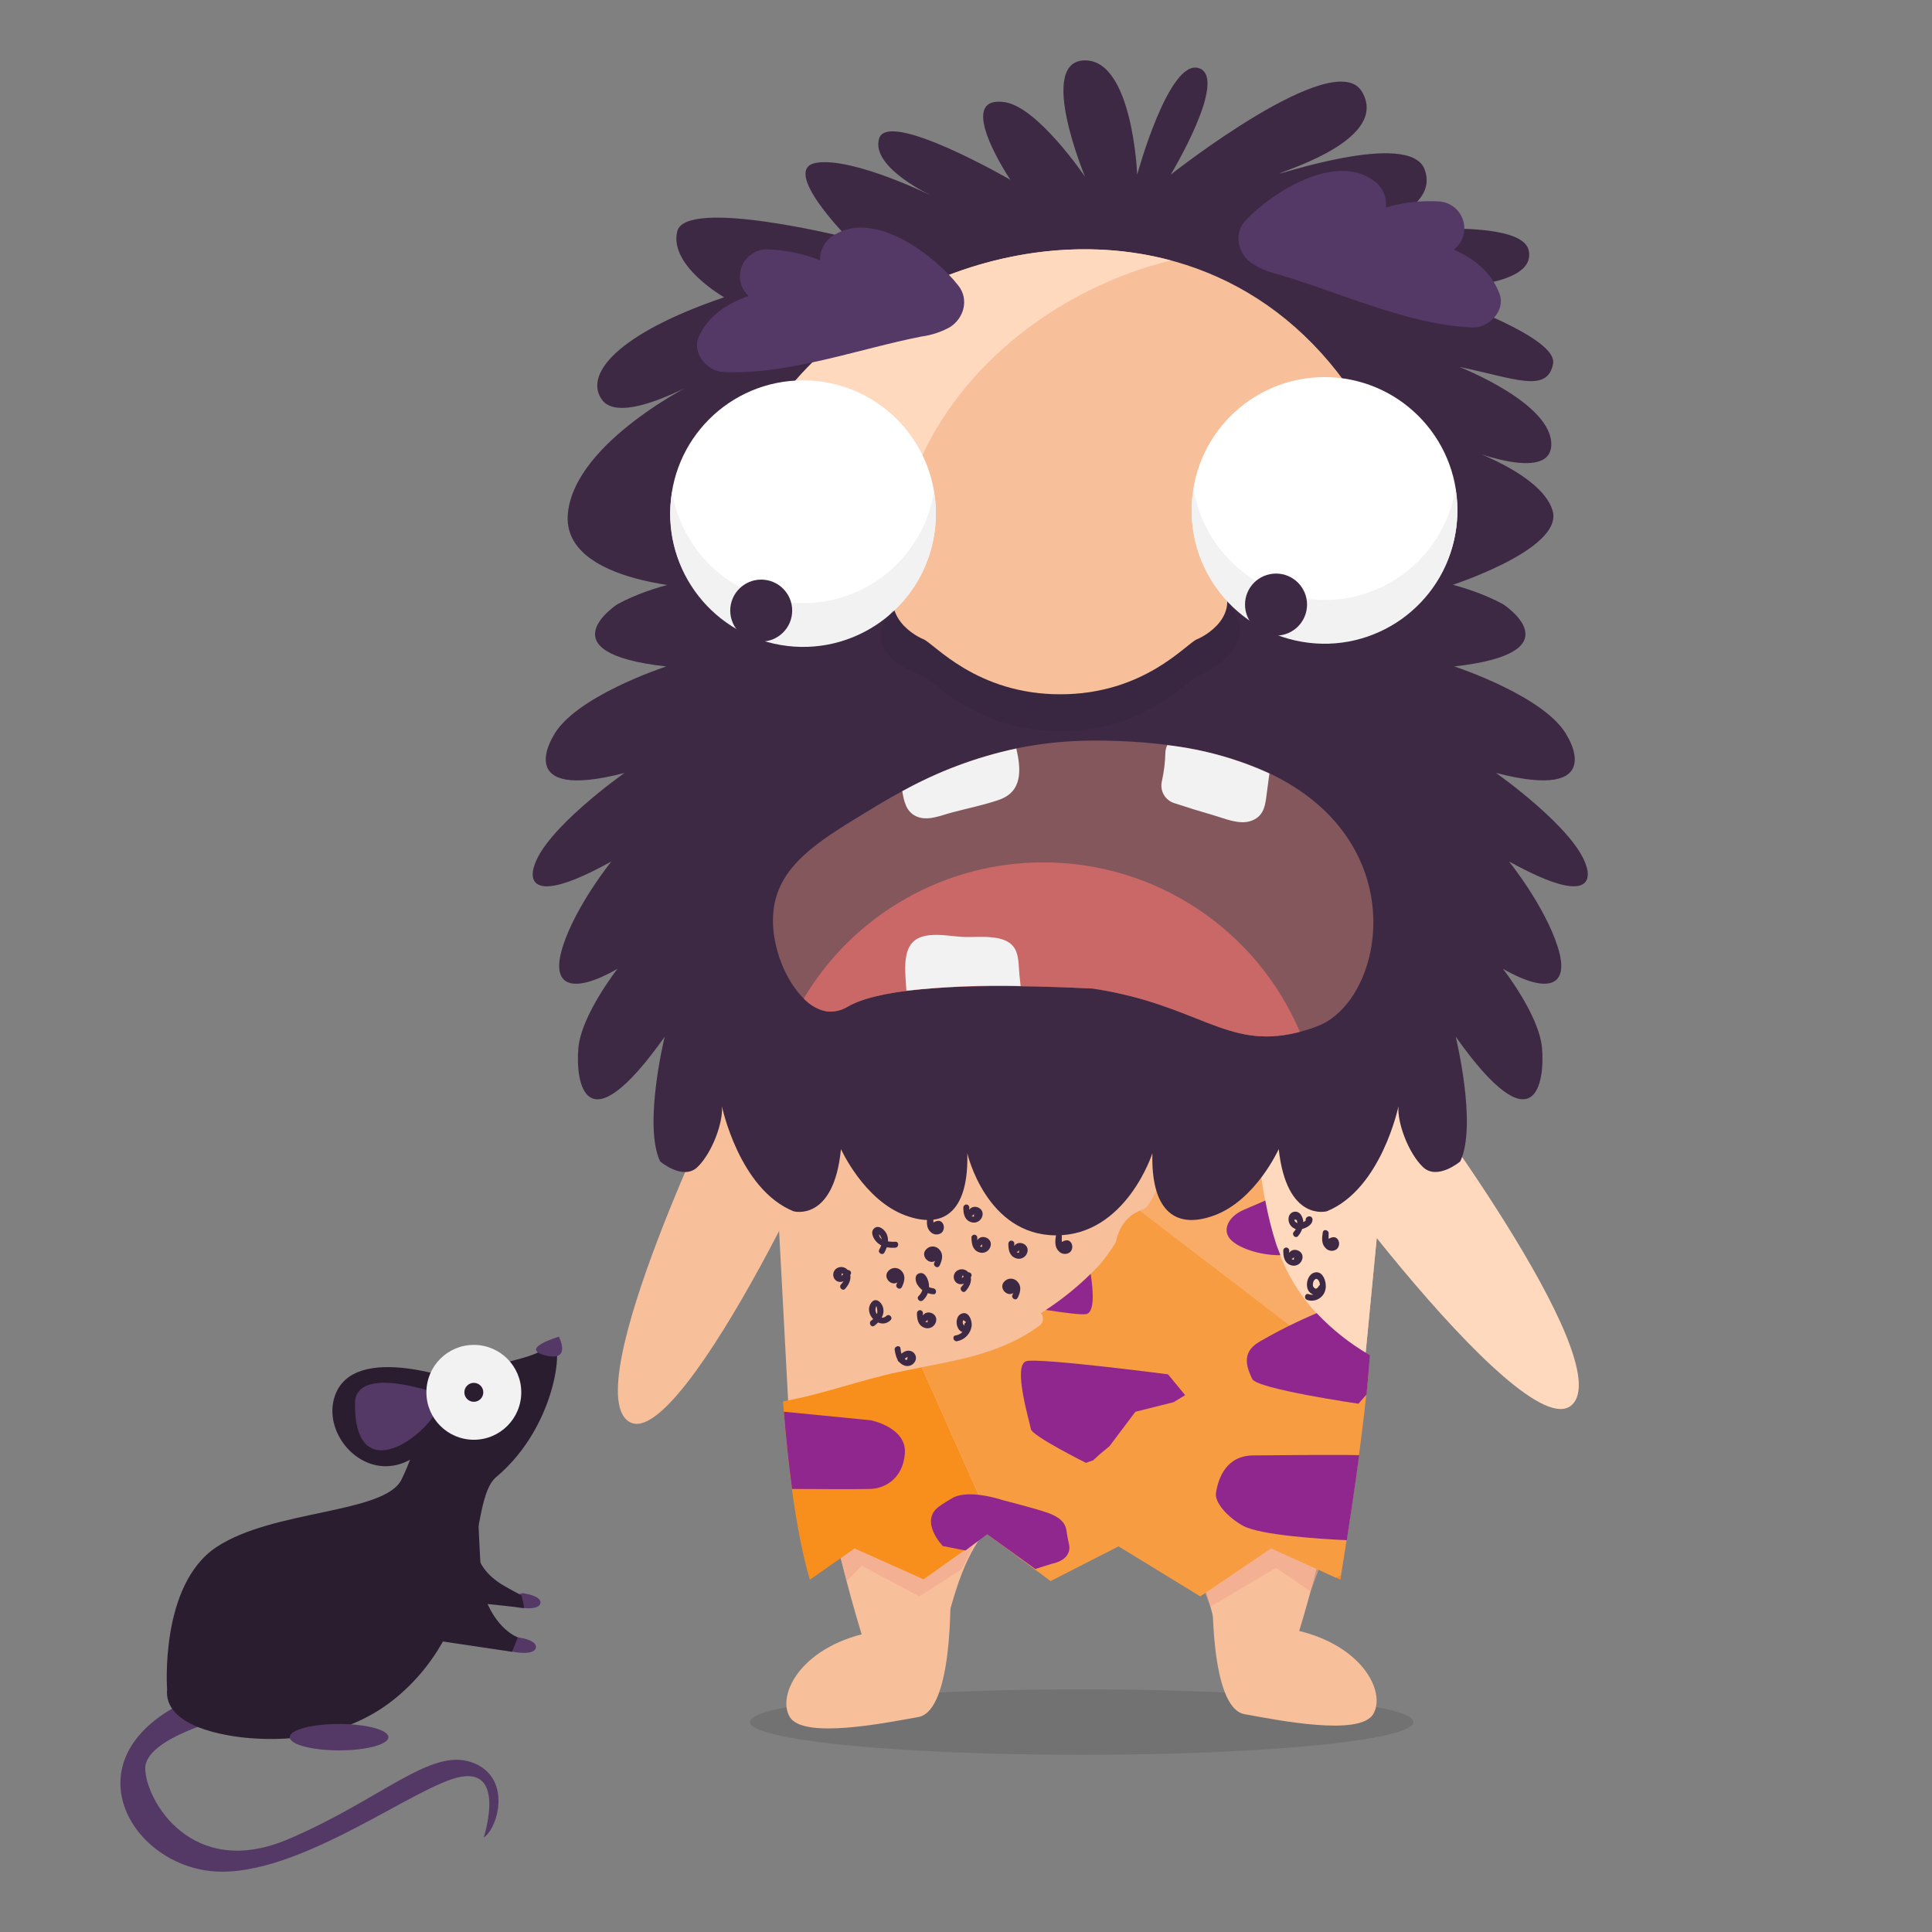 <svg id="Capa_1" enable-background="new 0 0 512 512" height="512" viewBox="0 0 512 512" width="512" xmlns="http://www.w3.org/2000/svg"><rect x="0" y="0" width="512" height="512" fill="#808080" stroke="none"/><g id="social_media"><g id="scared"><g opacity=".21"><ellipse cx="286.67" cy="456.37" fill="#3f3f44" rx="87.93" ry="8.68"/></g><path d="m321.35 421.39s-.82 31.19 8.45 32.88 30.56 5.89 34.11 0-3.12-19.3-22.8-22.72-19.76-10.16-19.76-10.16z" fill="#f7bf9a"/><path d="m334.48 454.47c3 .44 11-23 17.25-50.4h-41.12c13.82 15.22 11.22 48.55 23.87 50.4z" fill="#f7bf9a"/><path d="m251.86 422.14s.82 31.19-8.45 32.88-30.56 5.89-34.11 0 3.12-19.3 22.8-22.72 19.76-10.16 19.76-10.16z" fill="#f7bf9a"/><path d="m238.12 455.21c-3 .44-11-23-17.25-50.4h41.13c-13.82 15.19-11.23 48.55-23.88 50.4z" fill="#f7bf9a"/><g opacity=".63"><path d="m320.78 425.78 17.37-10.27 9.17 6.25 4-10.87-17.65-4.21-15.63 12.12z" fill="#f2a88f"/></g><g opacity=".63"><path d="m224.41 418.98 3.99-4.04 15.25 8.14 11.32-7.28 3.07-6.55h-34.59l-.8 3.21z" fill="#f2a88f"/></g><path d="m343.83 272.45-21.42-4.56h-72.83l-21.33 4.51c-13.08 3.86-22.49 20.82-22.49 40.52l3.57 67.08c22.84 27.19 129.73 26.14 150.86-3.7l6.12-63.3c0-19.7-9.41-36.66-22.48-40.52z" fill="#f7bf9a"/><path d="m360.19 376.32 6.12-63.32c0-19.7-9.41-36.66-22.48-40.52l-21.42-4.56h-72.83l-21.33 4.51 104.22 18.43-2.05 42.86z" fill="#fed9be"/><path clip-rule="evenodd" d="m195.4 271.51c-.62 3.9-3.18 15.58-3.18 15.58s-39.62 81.43-25.4 89.74 59.34-88.49 57-90-28.42-15.32-28.42-15.32z" fill="#f7bf9a" fill-rule="evenodd"/><path clip-rule="evenodd" d="m364.92 268.6c1.44 3.93 6.51 15.55 6.51 15.55s58.29 76.91 45 88.28-80.43-80.43-78.34-82.43 26.83-21.4 26.83-21.4z" fill="#fed9be" fill-rule="evenodd"/><ellipse cx="316.76" cy="298.683" fill="#f79820" rx="7.28" ry="5.52" transform="matrix(.79 -.613 .613 .79 -116.595 256.822)"/><path d="m278.41 388.55c-5.87-2.34-15.61-5.28-12.66-7.63 2.7-2.15 11.53-9.82 18-15.44 4.09-3.57 10.49-4.4 14.85-1.79 3.37 2 7.39 4.45 11 6.73 8.35 5.22 2.39 10.39 2.39 10.39l-4.3 2.11-14.28 4.37s-8.92 3.71-15 1.26z" fill="#90278e"/><path d="m238.36 363.54c-10.45 2.2-20.44 6-30.85 7.83 1 14 3.11 33.7 7.11 47.27l11.85-8.29 18.28 8.18 16.84-11.95 3.57 2.63-20.89-46.87c-1.97.4-3.94.79-5.91 1.2z" fill="#f88f1c"/><path d="m355.8 354.31c-.58-.44-1.13-.91-1.69-1.37-.409-.184-.756-.483-1-.86-6.959-5.902-12.122-13.638-14.9-22.33-5.6-17.1-5-35.5-8.8-53-.186-.767.059-1.576.64-2.11-.26-1.79-.51-3.57-.78-5.36-3.663-.874-7.406-1.373-11.17-1.49.067.451-.007.912-.21 1.32-1.36 2.68-2.66 5.39-4 8.09-2.33 14.28-2 31.13-9.93 42.6-.465.423-1.029.722-1.64.87-.09 0-.16.1-.25.14l60.3 46.19c.19-2 .34-3.81.46-5.58-3.097-1.483-5.582-3.997-7.03-7.11z" fill="#f9ac67"/><path d="m355.4 417.67-1.28.47 1.11.5z" fill="#f88f1c"/><path d="m302.09 320.83c-3.35 1.41-5.5 4.19-6.39 8.39-1.217 2.007-2.584 3.919-4.09 5.72-4.637 5.043-9.935 9.436-15.75 13.06.816.959.7 2.398-.258 3.214-.079.068-.164.13-.252.186-9.25 6.8-20.13 8.82-31.07 10.93l20.89 46.87 13.26 9.8 18-9.2 21.65 13.26 18.76-12.72 17.23 7.79 1.28-.47c.87-5.3 5.17-31.78 7-50.69z" fill="#f79c41"/><path d="m338.21 329.74c-1.213-3.794-2.181-7.662-2.9-11.58l-5.69 2.45c-4 1.72-5.68 5.13-3.76 7.58 1.93 2.45 7.83 4.45 13.12 4.45h.34c-.32-.94-.77-1.86-1.11-2.9z" fill="#90278e"/><path d="m348.94 348c-5.225 2.207-10.305 4.742-15.21 7.59-5.13 3-3.08 7.19-1.89 9.84s28.16 6.57 28.16 6.57.87-1 2.14-2.44c.39-3.8.69-7.34.87-10.44-5.21-2.997-9.95-6.744-14.07-11.12z" fill="#90278e"/><path d="m360.19 385.63-3.8-.05h-6.93c-6.63 0-13.1.12-17.22.12-7.1 0-9.32 5.68-10 9.94-.4 2.56 3.15 6.49 7.19 8.71 4.52 2.49 20.5 3.5 27.48 3.82.96-6.17 2.18-14.24 3.28-22.54z" fill="#90278e"/><path d="m278.85 414.38s5.5-.87 4.41-5.35c-.32-1.3-.51-2.61-.63-3.41-.32-2.1-1.78-3.6-5.08-4.75s-12-3.37-12-3.37-8.84-3-13.18-.49c-1 .57-2.65 1.6-3.46 2.19-5.44 3.93.94 10.51.94 10.51l6 1.19 5.77-4.3 12.75 9.2z" fill="#90278e"/><path d="m230.8 394.58c3.37-.13 8.44-2.43 9-9.36s-9-8.83-9-8.83l-23.07-2.27c.5 6.23 1.2 13.36 2.16 20.47 5.97.04 18.38.09 20.91-.01z" fill="#90278e"/><path d="m277.17 347.15c5.16.79 9.37 1.31 10.62 1.11 2.3-.36 2-5.83 1.25-10.67-3.632 3.57-7.608 6.772-11.87 9.56z" fill="#90278e"/><path d="m308.24 287.18c-2.778 3.964-5.937 7.648-9.43 11 2.745-.21 5.477-.578 8.18-1.1.52-3.25.9-6.59 1.25-9.9z" fill="#90278e"/><path d="m327.56 290.16c-4.74-2.031-9.69-3.53-14.76-4.47-.39 3.43-.75 6.92-1.22 10.37 1.52-.38 3.09-.82 4.72-1.35 12.41-4 11.26-4.55 11.26-4.55z" fill="#90278e"/><path d="m287.79 387.67 1.92-.68c1.27-1.21 2.72-2.46 4.32-3.74l6.86-9.12 10.11-2.53 3.08-1.87-4.55-5.52s-33.56-4.36-37.45-3.51.84 16.18 1.1 18 14.61 8.97 14.61 8.97z" fill="#90278e"/><path d="m150.5 136c1.89-19.15 34.19-34.85 34.19-34.85s-20.09 11.54-25.09 4.88 3.82-17.56 32.3-27.25c0 0-14.64-8.34-12.43-17.45s45.2 1.67 45.2 1.67-18.16-18.35-8.25-19.87 31 9 31 9-16.83-7.65-14.44-15.43 34.77 10.94 34.77 10.94-15.19-22.58-1.46-20.56c8.76 1.29 21.27 19.77 21.27 19.77s-12.84-30.65-.12-30.85 13.93 30.28 13.93 30.28 8.38-30.82 16.35-28.22-7.47 28.22-7.47 28.22 43.43-34.27 50.67-22-19 20.39-21.6 21.6 34.22-11.68 38.21-1-14.63 15.59-21.09 17.7c0 0 46.48-6.47 48.69 3.8s-24.79 10.17-30.07 9.87c0 0 38 12.12 36.52 20.12s-10.36 3.83-24.84.87c0 0 24.76 9.64 24.36 20.73s-26.8-.66-26.8-.66 23.74 7.13 27.12 17.89-29.42 20.8-29.42 20.8h-194.91s-38.48-.82-36.59-20z" fill="#3e2945"/><ellipse cx="287.82" cy="235.46" fill="#8e3d7c" rx="64.24" ry="34.23"/><ellipse cx="287.82" cy="228.03" fill="#d49f77" rx="64.24" ry="34.23"/><path d="m384 187.83c-6.18-30.34-9.84-65.91-31.68-91.8-46.42-55.09-132.76-27.28-155.63 27.29-12.88 31.63-34.35 95.67 13 110.9 57.94 18.47 188.31 22.66 174.31-46.39z" fill="#f7bf9a"/><path d="m243.27 123.31c11.19-26.69 37.56-47 67-54.29-44.65-12-96.65 13.76-113.64 54.29-12.88 31.63-34.35 95.67 13 110.9 26.71 8.52 68.8 14 105 10.68-21.91-1.75-42.8-5.69-58.43-10.68-47.29-15.21-25.81-79.27-12.93-110.9z" fill="#fed9be"/><path d="m184.07 131.34.4.89c-.067-.132-.124-.269-.17-.41-.07-.14-.13-.3-.23-.48z" fill="#d49f77"/><path d="m184.5 132.29v.05l-.07-.1c.028.008.053.026.07.05z" fill="#d49f77"/><path d="m184.31 131.82c.046.141.103.278.17.41l.07.1c.09.19-.01-.02-.24-.51z" fill="#d49f77"/><path d="m381.91 131.34-.4.89c.062-.133.115-.27.16-.41.07-.14.14-.3.24-.48z" fill="#d49f77"/><path d="m381.48 132.29v.05l.07-.1s-.07.03-.07.05z" fill="#d49f77"/><path d="m381.67 131.82c-.045.14-.098.277-.16.41l-.07.1c-.11.19-.01-.02.23-.51z" fill="#d49f77"/><path d="m420.46 229.75c-2.66-9.9-24-24.92-24-24.92 29.68 7.7 19-9.53 19-9.53-5.33-10.63-30.06-18.69-30.06-18.69 32.72-3.66 12.94-16.49 12.94-16.49-19-10.26-46.42-8.43-46.42-8.43 15.6-6.23 17.12-16.49 17.12-16.49-1.52-6.6-14.08-7.33-14.08-7.33-1.78.09-3.46.26-5.06.49-.53.08-1 .19-1.53.28-1 .18-2.05.36-3 .59-.58.14-1.11.32-1.66.48-.81.23-1.63.46-2.38.73-.55.2-1.06.42-1.58.63-.68.28-1.37.55-2 .85s-1 .5-1.45.75-1.15.62-1.69.94-.88.57-1.31.86-1 .66-1.42 1-.79.62-1.17.93-.8.68-1.17 1-.7.66-1 1c-.15.15-.33.3-.47.46-3.302 3.374-5.708 7.52-7 12.06 10.11 10.66-1 17.35-3.85 18.49s-13.93 14.59-36.22 14.59-33.45-13.46-36.27-14.58-14-7.83-3.85-18.49c-1.292-4.54-3.698-8.686-7-12.06-.15-.15-.32-.3-.47-.46-.327-.333-.66-.667-1-1-.37-.34-.77-.69-1.17-1s-.76-.63-1.17-.93-.93-.67-1.42-1-.86-.58-1.31-.86-1.11-.63-1.69-.94-.95-.51-1.45-.75-1.32-.57-2-.85c-.52-.21-1-.43-1.58-.63-.75-.27-1.57-.49-2.38-.73-.55-.16-1.08-.34-1.66-.48-1-.23-2-.41-3-.59-.52-.09-1-.21-1.53-.28-1.6-.23-3.28-.4-5.06-.49 0 0-12.55.73-14.08 7.33 0 0 1.52 10.26 17.12 16.49 0 0-27.39-1.83-46.42 8.43 0 0-19.78 12.83 12.94 16.49 0 0-24.73 8.06-30.06 18.69 0 0-10.65 17.22 19 9.53 0 0-21.31 15-24 24.92 0 0-4.56 12.46 20.54-1.47 0 0-9.51 11.73-12.94 22.72s3.21 12.24 14.54 5.75c0 0-9.59 12.2-10.36 21s1.6 27 22.87-3c0 0-5.75 23.52-1.19 33.05 0 0 6.09 5.13 9.89 1.47s6.85-11.73 6.47-16.12c0 0 4.56 22 19 27.85 0 0 10.65 2.94 12.55-16.49 0 0 6.09 13.56 17.12 17.59s16.74-2.2 16.36-16.49c0 0 5 21.76 23.54 21.76s25.51-21.76 25.51-21.76c-.38 14.29 5.33 20.52 16.36 16.49s17.12-17.59 17.12-17.59c2.13 19.42 12.74 16.48 12.74 16.48 14.46-5.86 19-27.85 19-27.85-.38 4.4 2.66 12.46 6.47 16.12s9.89-1.47 9.89-1.47c4.56-9.53-1.19-33.05-1.19-33.05 21.27 30 23.63 11.8 22.87 3s-10.36-21-10.36-21c11.33 6.49 18 5.24 14.54-5.75s-12.94-22.72-12.94-22.72c25.11 13.93 20.57 1.47 20.57 1.47z" fill="#3e2945"/><ellipse cx="212.81" cy="135.99" fill="#fff" rx="35.19" ry="35.19"/><circle cx="351.02" cy="135.15" fill="#fff" r="35.21"/><path d="m351 159c-17.24-.011-31.931-12.514-34.7-29.53-3.266 19.17 9.627 37.357 28.797 40.623s37.357-9.627 40.623-28.797c.667-3.914.667-7.912 0-11.825-2.774 17.02-17.474 29.523-34.72 29.529z" fill="#f2f2f2"/><path d="m212.81 159.84c-17.24-.011-31.931-12.514-34.7-29.53-3.265 19.17 9.628 37.357 28.797 40.623s37.357-9.628 40.623-28.797c.667-3.914.667-7.912 0-11.825-2.774 17.02-17.474 29.523-34.72 29.529z" fill="#f2f2f2"/><path d="m193.52 161.8c.006-4.534 3.686-8.206 8.22-8.2s8.206 3.686 8.2 8.22c-.006 4.53-3.68 8.2-8.21 8.2-4.536-.006-8.21-3.684-8.21-8.22z" fill="#3e2945"/><path d="m329.94 160.22c0-4.54 3.68-8.22 8.22-8.22s8.22 3.68 8.22 8.22-3.68 8.22-8.22 8.22c-.003 0-.007 0-.01 0-4.536-.006-8.21-3.684-8.21-8.22z" fill="#3e2945"/><path d="m397.43 78c-2-5.55-6.44-9.3-12.14-11.86 3.116-2.408 3.689-6.886 1.281-10.002-1.322-1.711-3.349-2.729-5.511-2.768-4.66-.26-9.329.291-13.8 1.63.344-2.781-.894-5.521-3.21-7.1-10.09-7.55-26.91 3-33.91 10.47-3.15 3.36-2.24 8.47 1.3 11.2 2.195 1.481 4.647 2.539 7.23 3.12 16.12 4.69 34.73 13.49 51.59 14.09 4.23.16 8.74-4.41 7.17-8.78z" fill="#543966"/><path d="m185.22 89.17c2.46-5.35 7.26-8.68 13.15-10.72-2.888-2.677-3.058-7.189-.381-10.076 1.471-1.587 3.583-2.419 5.741-2.264 4.667.168 9.269 1.145 13.6 2.89-.091-2.801 1.391-5.418 3.84-6.78 10.73-6.59 26.53 5.45 32.83 13.5 2.84 3.63 1.47 8.64-2.3 11-2.319 1.278-4.855 2.112-7.48 2.46-16.48 3.22-35.8 10.31-52.65 9.39-4.23-.19-8.31-5.15-6.35-9.4z" fill="#543966"/><g fill="#3e2945"><path d="m255.64 351.33c-.374-.211-.571-.638-.49-1.06-.047-.48.2-.48.74 0 .29.37-.07 1.49-.22 1.83-.451.979-1.372 1.658-2.44 1.8-1 .18-.58 1.7.42 1.53 2.008-.368 3.555-1.979 3.84-4 .19-1.49-.81-4.2-2.8-3.24-1.56.75-1.47 3.4-.29 4.44s3.41-.08 2.75-1.71c-.38-.93-1.91-.53-1.53.42z"/><path d="m244.59 344.6c1.208-1.115 1.792-2.752 1.56-4.38-.16-1.14-.93-3.15-2.42-2.81s-1.18 2.09-.64 3c.913 1.486 2.482 2.445 4.22 2.58 1 .11 1-1.47 0-1.58-.812-.093-1.572-.443-2.17-1-.275-.24-.508-.524-.69-.84-.29-.55-.33-.81-.13 0 .534 1.352.189 2.894-.87 3.89-.74.7.38 1.82 1.12 1.12z"/><path d="m245.81 322.24c-.23 1.46-.41 3.11.78 4.22.768.814 2.025.921 2.92.25.7-.657.835-1.719.32-2.53-.8-1.18-2.16-.51-3 .19s.34 1.76 1.12 1.12c-.68.56-.62-2.65-.59-2.84.16-1-1.37-1.43-1.53-.42z"/><path d="m279.84 327.4c-.23 1.46-.41 3.11.78 4.22.768.814 2.025.921 2.92.25.7-.657.835-1.719.32-2.53-.8-1.18-2.16-.51-3 .19s.34 1.76 1.12 1.12c-.68.56-.62-2.65-.59-2.84.16-1-1.37-1.43-1.53-.42z"/><path d="m350.55 326.57c-.23 1.46-.41 3.11.78 4.22.768.814 2.025.921 2.92.25.7-.657.835-1.719.32-2.53-.8-1.18-2.16-.51-3 .19s.34 1.76 1.12 1.12c-.68.56-.62-2.65-.59-2.84.16-1-1.37-1.43-1.53-.42z"/><path d="m243 348c0 1.55.26 3.17 1.87 3.82 1.182.508 2.552-.038 3.06-1.22 1.12-2.62-2.91-4-3.64-1.36-.116.422.132.859.555.975s.859-.133.975-.555v.77c-.477.012-.895-.315-1-.78-.22-.52-.299-1.089-.23-1.65 0-.436-.354-.79-.79-.79s-.79.354-.79.79z"/><path d="m257.46 328c0 1.55.26 3.17 1.87 3.82 1.182.508 2.552-.038 3.06-1.22 1.12-2.62-2.91-4-3.64-1.36-.116.422.133.859.555.975s.859-.133.975-.555v.77c-.477.012-.895-.315-1-.78-.237-.516-.334-1.085-.28-1.65-.002-.436-.357-.789-.793-.787-.434.002-.785.353-.787.787z"/><path d="m255.29 320c0 1.55.26 3.17 1.87 3.82 1.182.508 2.552-.038 3.06-1.22 1.12-2.62-2.91-4-3.64-1.36-.116.422.133.859.555.975s.859-.133.975-.555v.77c-.477.012-.895-.315-1-.78-.22-.52-.299-1.089-.23-1.65 0-.436-.354-.79-.79-.79s-.79.354-.79.79z"/><path d="m249 335.4c.65-1.37 1.11-2.9 0-4.19-.802-1.008-2.268-1.178-3.28-.38-2.32 1.83.83 5 2.58 2.89.65-.78-.47-1.91-1.12-1.12.667-.433.973-.25.92.55-.07.514-.24 1.01-.5 1.46-.44.92.93 1.72 1.37.8z"/><path d="m269.71 343.93c.65-1.37 1.11-2.9 0-4.19-.802-1.008-2.268-1.178-3.28-.38-2.32 1.83.83 5 2.58 2.89.65-.78-.47-1.91-1.12-1.12.667-.433.973-.25.92.55-.07.514-.24 1.01-.5 1.46-.44.92.93 1.72 1.37.8z"/><path d="m239 341.1c.65-1.37 1.11-2.9 0-4.19-.802-1.008-2.268-1.178-3.28-.38-2.32 1.83.83 5 2.58 2.89.65-.78-.47-1.91-1.12-1.12.667-.433.973-.25.92.55-.07.514-.24 1.01-.5 1.46-.44.92.93 1.72 1.37.8z"/><path d="m267.22 329.58c0 1.55.26 3.17 1.87 3.82 1.182.508 2.552-.038 3.06-1.22 1.12-2.62-2.91-4-3.64-1.36-.116.422.133.859.555.975s.859-.133.975-.555v.76c-.477.012-.895-.315-1-.78-.22-.52-.299-1.089-.23-1.65-.002-.436-.357-.789-.793-.787-.434.002-.785.353-.787.787z"/><path d="m340.08 331.43c0 1.55.26 3.17 1.87 3.82 1.187.497 2.552-.062 3.049-1.249 0 0 0-.001.001-.001 1.12-2.62-2.91-4-3.64-1.36-.116.422.133.859.555.975s.859-.133.975-.555v.77c-.477.012-.895-.315-1-.78-.22-.52-.299-1.089-.23-1.65-.002-.436-.357-.789-.793-.787-.434.002-.785.353-.787.787z"/><path d="m237.1 357.69c.24 1.59.67 3.33 2.27 4.06 1.133.598 2.537.164 3.134-.97.005-.01.01-.02.016-.03.488-.929.13-2.078-.799-2.565-.03-.016-.06-.031-.091-.045-1.47-.66-2.75.45-3.61 1.53-.63.79.48 1.91 1.12 1.12.187-.259.394-.504.62-.73l.76-.5c-.04.947-.297 1.11-.77.49-.88-.53-1-1.82-1.12-2.75s-1.68-.58-1.53.42z"/><path d="m234.38 331.95c.84-1.57 1.4-3.45.49-5.13-.53-1-2-2.28-3.14-1.35s-.38 2.49.29 3.33c1.27 1.61 3.32 2 5.26 1.85 1-.06 1-1.65 0-1.58s-3.92 0-4.27-1.62c-.21-1 .74.93.75 1.08.012.925-.249 1.833-.75 2.61-.48.9.89 1.7 1.37.8z"/><path d="m224.06 336.93c-.244.487-.627.891-1.1 1.16.12-.84.303-.893.55-.16.63.91 0 1.78-.66 2.49s.44 1.88 1.12 1.12c1.13-1.26 2-3.08.91-4.66-.63-1.071-2.009-1.429-3.08-.799-.109.064-.213.138-.31.219-.831.728-.915 1.991-.188 2.822.109.124.232.234.368.328 1.56.88 3-.48 3.75-1.72.53-.87-.83-1.67-1.37-.8z"/><path d="m256 337.53c-.244.487-.627.891-1.1 1.16.12-.84.303-.893.55-.16.63.91 0 1.78-.66 2.49s.44 1.88 1.12 1.12c1.13-1.26 2-3.08.91-4.66-.63-1.071-2.009-1.429-3.08-.799-.109.064-.213.138-.31.219-.831.728-.915 1.991-.188 2.822.109.124.232.234.368.328 1.56.88 3-.48 3.75-1.72.53-.87-.83-1.67-1.37-.8z"/><path d="m231.67 351.37c1.52-1.13 2.85-2.81 2.36-4.83-.32-1.32-1.9-2.87-3.07-1.39-2.37 3 2.16 7.53 5.05 4.7.73-.71-.39-1.83-1.12-1.12-1.36 1.33-3.13-.44-2.85-2s.51.85.47 1.06c-.252.905-.833 1.682-1.63 2.18-.81.6 0 2 .8 1.37z"/><path d="m347.53 322.9-.06-.1-.12 1 .12-.12-.77.2h.15l-.58-.76c0 .4-1.34 1-1.54 1.06-.413.221-.925.125-1.23-.23-.293-.159-.473-.467-.47-.8l.63.2c.131.465.155.954.07 1.43-.123.63-.421 1.212-.86 1.68-.68.76.44 1.88 1.12 1.12 1.31-1.48 2-3.92.74-5.68-.532-.813-1.623-1.041-2.437-.508-.383.251-.653.641-.753 1.088-.35 1.461.55 2.929 2.01 3.28.089.021.179.038.27.05 1.41.19 4.16-1 4-2.68-.007-.353-.242-.66-.58-.76-.363-.096-.749.02-1 .3-.268.265-.317.679-.12 1l.06.1c.54.87 1.91.07 1.37-.8z"/><path d="m349.36 341c-.44.707-.903.667-1.39-.12-.101-.484-.034-.989.19-1.43.67-1.12 1.41-.26 1.58.66.33 1.78-1.05 3.55-2.93 2.85-1-.36-1.37 1.18-.42 1.53 1.947.672 4.071-.361 4.743-2.309.078-.225.133-.456.167-.691.3-1.72-.72-5-3.08-4.21-1.8.61-2.43 3.56-1.31 5 .771.995 2.203 1.177 3.199.406.389-.302.67-.721.801-1.196.2-1-1.33-1.42-1.53-.42z"/></g><path d="m244.77 179.22c2.82 1.12 14 14.58 36.27 14.58s33.45-13.46 36.27-14.58 17.92-8.83 8-19.43c.12 1-.73 3.5-2.26 5.48-1.577 1.809-3.543 3.238-5.75 4.18-2.8 1.13-14.01 14.55-36.3 14.55s-33.45-13.46-36.27-14.58c-1.752-.767-3.369-1.811-4.79-3.09-1.75-1.73-2.53-3.88-3.31-4.52-9.86 10.63 5.28 16.28 8.14 17.41z" fill="#2a1d30" opacity=".22"/><path d="m228.8 215.68c11.71-7.13 31.58-19.33 60.82-19.42 37.18-.12 57.67 11.38 67.3 25.51 13.65 20 5.49 45.28-7.9 50.23-1.807.677-3.654 1.245-5.53 1.7-18.54 4.44-26-7.48-53.88-11.72-41.06-2-58.1.87-64.93 4.79-1.588.986-3.446 1.444-5.31 1.31-8.21-.86-16.08-15.95-14.26-27.73 1.73-11.14 11.83-17.45 23.69-24.67z" fill="#84575d"/><path d="m276.5 228.54c-26.047-.018-50.177 13.688-63.5 36.07 1.672 1.834 3.912 3.053 6.36 3.46 1.864.134 3.722-.324 5.31-1.31 6.83-3.92 23.87-6.81 64.93-4.79 27.85 4.23 35.33 16.16 53.88 11.72.31-.08.65-.18 1-.26-11.622-27.23-38.374-44.895-67.98-44.89z" fill="#ca6867"/><path d="m307.92 207c-.634 2.524.828 5.1 3.32 5.85 3.42 1.13 6.86 2.2 10.32 3.19 3 .86 6.86 2.62 10 1.5 2.95-1.05 3.65-3.35 4-6.2l.85-6.36c-8.57-3.911-17.701-6.448-27.06-7.52-.315.621-.489 1.304-.51 2-.064 2.537-.372 5.062-.92 7.54z" fill="#f2f2f2"/><path d="m242.76 216.31c3 1.42 6.55-.22 9.54-1 4.09-1.09 8.34-1.94 12.35-3.31 6.45-2.19 5.94-8.14 4.69-13.64-10.576 2.258-20.76 6.069-30.22 11.31.42 2.64 1 5.4 3.64 6.64z" fill="#f2f2f2"/><path d="m268.87 251.3c-2.48-4-9.69-2.8-13.66-3s-10.24-1.72-13.31 1.38c-2.82 2.84-1.91 8.83-1.7 12.87 10.05-1.104 20.163-1.522 30.27-1.25l-.32-3.07c-.22-2.12-.07-4.98-1.28-6.93z" fill="#f2f2f2"/><path d="m61.32 454.88s-22.9 5.44-22.83 13.77 12.29 29.72 38 18.71c24.51-10.47 37.51-24.14 48.44-20.36s7.11 17.52 3.26 19.94c0 0 5.9-18-5.83-16.11s-43 26.78-65.66 25.1-39-30.72-6.54-45.46c-.01-.02 9.38.12 11.16 4.41z" fill="#543966"/><path d="m122.65 366.34s-28.92-11.19-33.93 3.66 20.95 34.71 33.93-3.66z" fill="#2a1d30"/><path d="m137.23 433.91s5.28.63 4.78 2.8-6.3 1-6.3 1l-2.41-2.52z" fill="#543966"/><path d="m138.42 422.2s5.28.61 4.78 2.72-6.3 1-6.3 1l-2.41-2.44z" fill="#543966"/><path d="m44.28 447.61s-2-27.52 13-37.56 44.68-8.82 49.15-18 4.41-15.15 8.5-19.56c12.77-13.79 23.47-10 31.12-16.18 3.49-2.82 2.24 21.09-14.59 35.16-7.52 6.29-1.85 37.86-26.37 58.34-14.42 12-32.26 11.33-38.79 10.82s-22.99-3-22.02-13.02z" fill="#2a1d30"/><path d="m137.23 433.91s-6-2-9.15-11.78c-.64-2-1.27-18.18-1.27-18.18l-10.54 30.9 19.44 2.9z" fill="#2a1d30"/><path d="m116.09 369.35s-21.94-8-22 2.58c-.25 26.94 26.78 2.39 22-2.58z" fill="#543966"/><path d="m148.11 354.24s3.5 6.77-3.61 4.95 3.61-4.95 3.61-4.95z" fill="#543966"/><path d="m126.81 403.95s-4.16 9.43 6 15.84c1.18.75 5.37 3 5.37 3s.89 3.37.65 3.35-9.4-1.15-12.65-1.27-6.41-21.18.63-20.92z" fill="#2a1d30"/><circle cx="125.57" cy="368.98" fill="#f2f2f2" r="12.57"/><circle cx="125.57" cy="368.98" fill="#2a1d30" r="2.51"/><ellipse cx="89.86" cy="460.37" fill="#543966" rx="13.07" ry="3.5"/></g></g></svg>